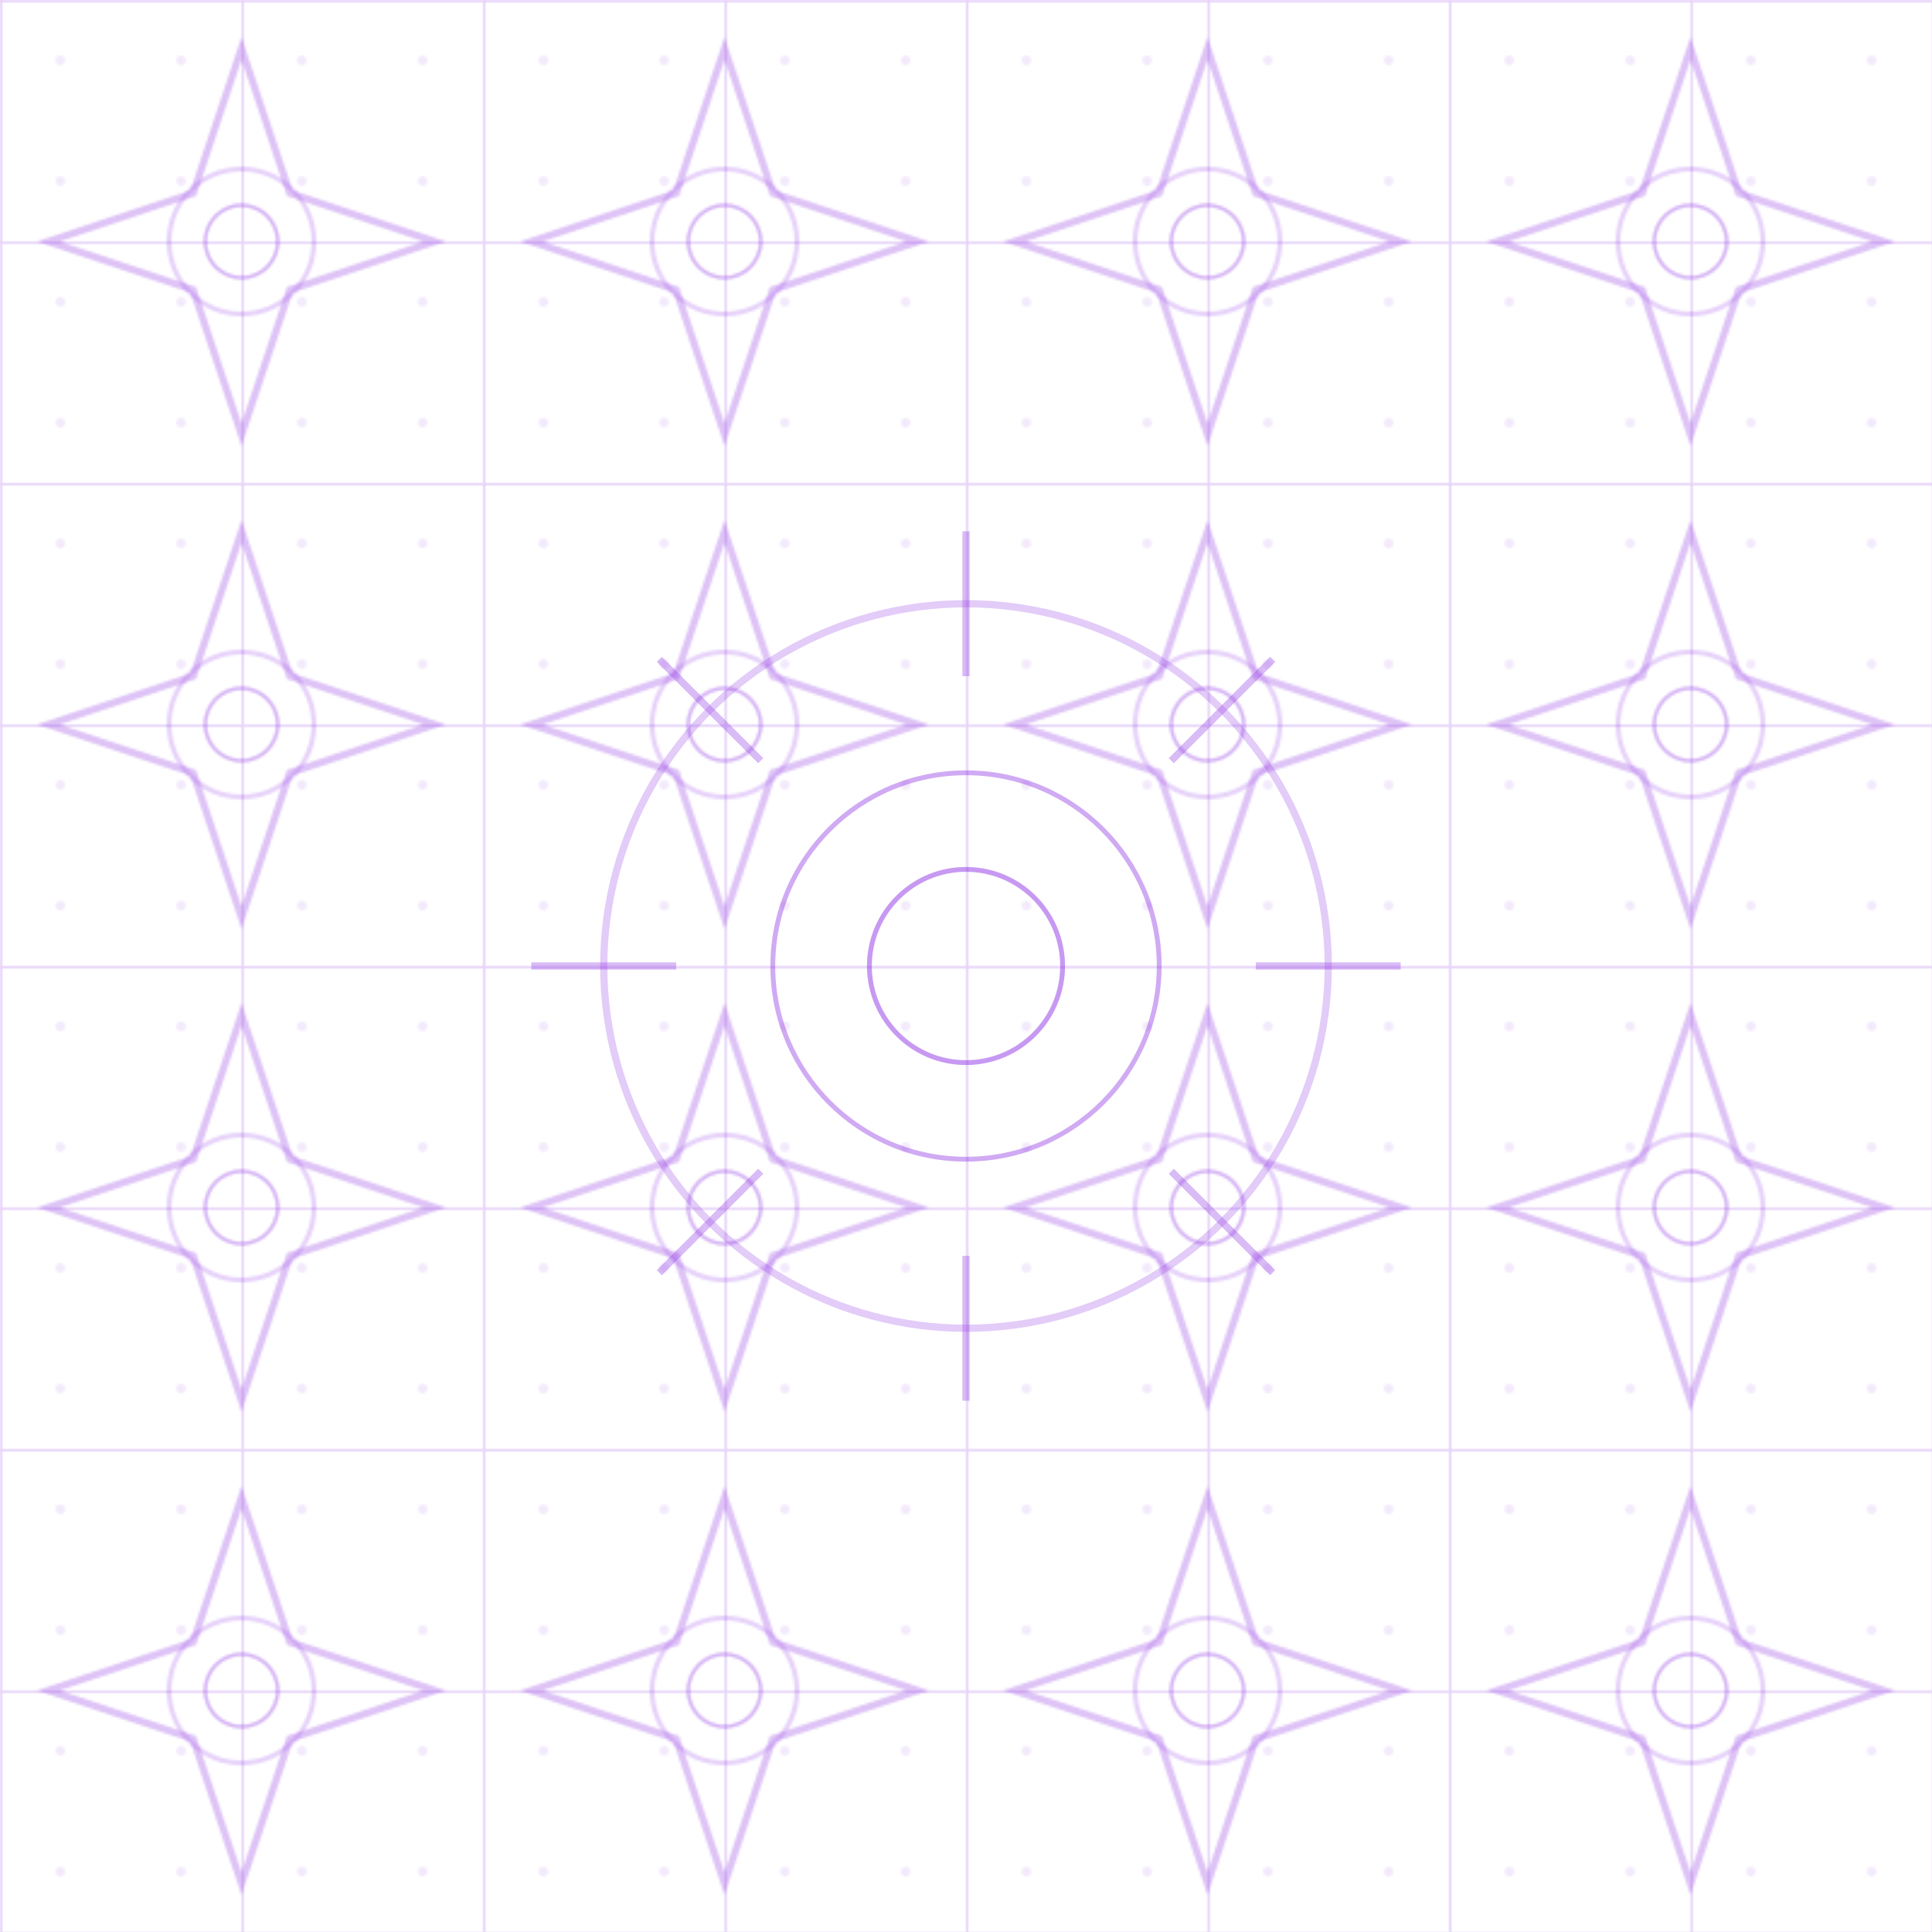 <svg width="800" height="800" viewBox="0 0 800 800" xmlns="http://www.w3.org/2000/svg">
  <!-- Background grid pattern -->
  <defs>
    <pattern id="grid" width="100" height="100" patternUnits="userSpaceOnUse">
      <path d="M 100 0 L 0 0 0 100" fill="none" stroke="#8A2BE2" stroke-width="2" opacity="0.2"/>
    </pattern>
    
    <!-- Islamic geometric pattern elements -->
    <pattern id="islamic-star" width="200" height="200" patternUnits="userSpaceOnUse">
      <!-- 8-pointed star -->
      <path d="M 100,20 L 120,80 L 180,100 L 120,120 L 100,180 L 80,120 L 20,100 L 80,80 Z" fill="none" stroke="#8A2BE2" stroke-width="3" opacity="0.4"/>
      <!-- Inner details -->
      <circle cx="100" cy="100" r="30" fill="none" stroke="#8A2BE2" stroke-width="2" opacity="0.3"/>
      <circle cx="100" cy="100" r="15" fill="none" stroke="#8A2BE2" stroke-width="1.5" opacity="0.5"/>
    </pattern>
    
    <!-- Decorative elements -->
    <pattern id="dots" width="50" height="50" patternUnits="userSpaceOnUse">
      <circle cx="25" cy="25" r="2" fill="#8A2BE2" opacity="0.2"/>
    </pattern>
  </defs>
  
  <!-- Base layer with grid -->
  <rect width="800" height="800" fill="white"/>
  <rect width="800" height="800" fill="url(#grid)"/>
  
  <!-- Main Islamic pattern layer -->
  <rect width="800" height="800" fill="url(#islamic-star)" opacity="0.7"/>
  
  <!-- Decorative dots overlay -->
  <rect width="800" height="800" fill="url(#dots)" opacity="0.5"/>
  
  <!-- Central decorative element -->
  <g transform="translate(400, 400)" opacity="0.8">
    <!-- Outer decorative circle -->
    <circle cx="0" cy="0" r="150" fill="none" stroke="#8A2BE2" stroke-width="3" opacity="0.3"/>
    
    <!-- Decorative rays -->
    <g opacity="0.4">
      <path d="M 0,-120 L 0,-180" stroke="#8A2BE2" stroke-width="3"/>
      <path d="M 0,120 L 0,180" stroke="#8A2BE2" stroke-width="3"/>
      <path d="M -120,0 L -180,0" stroke="#8A2BE2" stroke-width="3"/>
      <path d="M 120,0 L 180,0" stroke="#8A2BE2" stroke-width="3"/>
      
      <path d="M -85,-85 L -127,-127" stroke="#8A2BE2" stroke-width="3"/>
      <path d="M 85,-85 L 127,-127" stroke="#8A2BE2" stroke-width="3"/>
      <path d="M -85,85 L -127,127" stroke="#8A2BE2" stroke-width="3"/>
      <path d="M 85,85 L 127,127" stroke="#8A2BE2" stroke-width="3"/>
    </g>
    
    <!-- Inner decorative elements -->
    <circle cx="0" cy="0" r="80" fill="none" stroke="#8A2BE2" stroke-width="2" opacity="0.5"/>
    <circle cx="0" cy="0" r="40" fill="none" stroke="#8A2BE2" stroke-width="2" opacity="0.6"/>
  </g>
</svg>